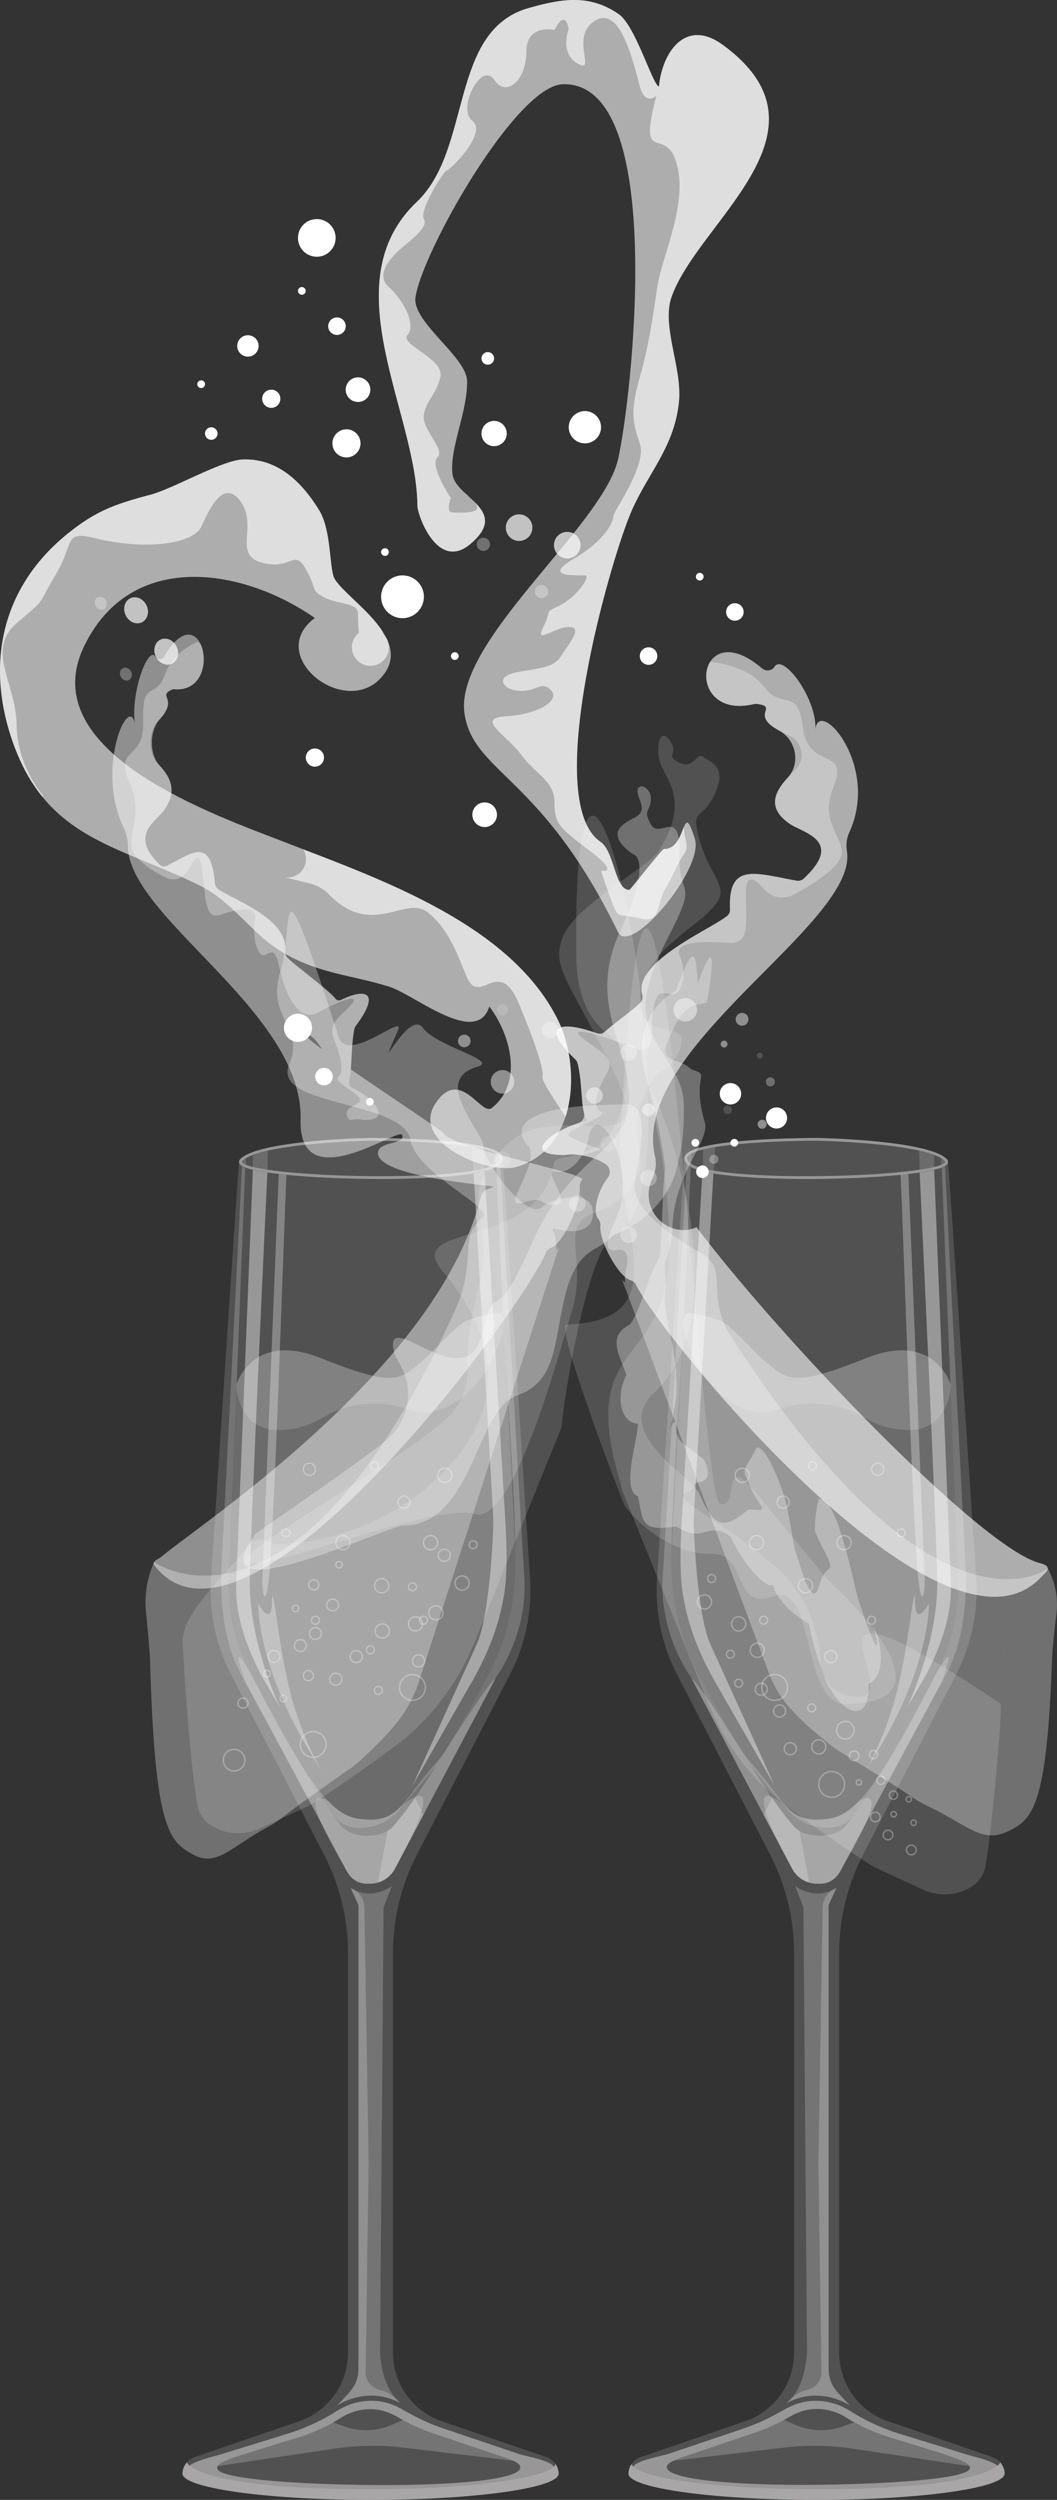<svg xmlns="http://www.w3.org/2000/svg" id="Cheers" viewBox="0 0 752.8 1780.15">
    <rect x="0" y="0" width="752.8" height="1780.15" fill="#333333" stroke="none"/>
    <defs>
        <style>
            .cls-1,.cls-14{opacity:.45}.cls-11,.cls-13,.cls-14,.cls-2,.cls-3,.cls-4,.cls-5,.cls-9{fill:#fff}.cls-3,.cls-6{opacity:.3}.cls-12,.cls-4{opacity:.6}.cls-5,.cls-7{opacity:.15}.cls-6{fill:none;stroke:#fff;stroke-miterlimit:10}.cls-8{fill:#fffafe}.cls-10,.cls-8{opacity:.5}.cls-9{opacity:.2}.cls-10{fill:#fffdfd}.cls-11{opacity:.4}.cls-13{opacity:.7}
        </style>
    </defs>
    <title>
        HeartSpill
    </title>
    <g id="HeartSpill">
        <g id="WineglassLeft">
          <g id="WineGlass">
              <g class="cls-7">
                  <path class="cls-2" d="M397.86 1760.91a13 13 0 0 0-8.75-11.23l-74.39-25.52a51.55 51.55 0 0 1-34.82-48.76v-284.5a152.79 152.79 0 0 1 17-70.13l66.2-128.14a131.39 131.39 0 0 0 14.38-68.85L358.8 836.22c-.56-5.69-.3-9.19-.77-11.34 0 1.6-1 3.26-3 4.93-8.6 7.21-47.21 9.73-83.93 9.73-3.63 0-7.23 0-10.79-.07-39-.52-83.59-4-89.29-10.29a2.72 2.72 0 0 1-.76-1.8c-1.13 12.32-20 296.4-20 296.4a131.39 131.39 0 0 0 14.38 68.85l66.2 128.14a152.79 152.79 0 0 1 17 70.13v284.49a51.55 51.55 0 0 1-34.82 48.76l-74.39 25.52a13 13 0 0 0-8.75 11.23 6.26 6.26 0 0 0 .08 1.29c3 10 61.76 18 133.87 18 72.3 0 131.22-8 133.89-18a4.83 4.83 0 0 0 .14-1.28z"/>
              </g>
              <path class="cls-8" d="M271.09 839.54c-3.63 0-7.23 0-10.79-.07-39-.52-83.59-4-89.29-10.29a2.64 2.64 0 0 1 .23-3.93c13.38-13.23 88.33-14.87 91.51-14.93h.32c10.55 0 90.14.43 94.73 13.16.73 2-.2 4.16-2.78 6.32-8.6 7.2-47.21 9.74-83.93 9.74zm-8.31-27.22c-1.25 0-77.37 1.72-90.15 14.36-.59.58-.45.83-.15 1.16 4.4 4.89 42.16 9 87.84 9.63 49.32.65 86-3 93.43-9.2 1.87-1.57 2.6-2.95 2.18-4.1-3.15-8.75-57.41-11.9-93.15-11.85z"/>
              <path class="cls-9" d="M270 1706.25l1.54.23a44.73 44.73 0 0 1 13.48 4.69s-13-9.07-14.36-36.52l2.54-316.44 6-15.4s-13.83 11.3-29.5 1.57l5.57 12.28v324.31c-.33 7.16 1.76 14.47-8.57 24.92-1.71 1.73-6.62 7.1-6.62 7.1a45.7 45.7 0 0 1 29.92-6.74zM173.58 1747.62c-3.29 1.25-16.67 4.71-18.66 8.47l83.22-12.44a184.06 184.06 0 0 1 49-.73l78.51 9.35c-4.46-2.13-10.71-3.81-12.9-4.64l-44.9-15.17a126.15 126.15 0 0 1-20.62-9.11l-.3-.16-7.55 3.35a46.07 46.07 0 0 1-34.1 1.31l-8.11-2.88a125.92 125.92 0 0 1-24.6 10.62z"/>
              <path class="cls-10" d="M397.86 1760.91a4.83 4.83 0 0 1-.06 1.21c-2.67 10-61.59 18-133.89 18-72.11 0-130.9-8-133.87-18a6.26 6.26 0 0 1-.08-1.29l.15-1a12.32 12.32 0 0 1 2.33-5.57l.64-.86c0 .16 5.16 19.26 131.28 19.26 70.64 0 128.65-8.08 131.27-18.11a12.51 12.51 0 0 1 1.57 3.12 16.18 16.18 0 0 1 .66 3.24z"/>
              <path class="cls-11" d="M264.36 1772.74c66 0 121-7.05 130-16.15-1.56-4.52-21.69-7.91-25.68-9.43l-52.53-17.75a147.58 147.58 0 0 1-24.13-10.65l-6.31-3.49a44.82 44.82 0 0 0-14.17-5.1l-1.54-.23a45.33 45.33 0 0 0-29.92 6.8l-1.07.66a148 148 0 0 1-34.34 15.68l-45.61 14.08c-3.57 1.36-19.72 4.73-24.15 8.69 6.01 5.15 30.54 16.89 129.45 16.89zm-90.78-25.11l39-12a126.52 126.52 0 0 0 29.35-13.4l.91-.57a38.74 38.74 0 0 1 25.57-5.81l1.31.2a38.31 38.31 0 0 1 12.11 4.36l5.4 3a126.15 126.15 0 0 0 20.62 9.11l44.9 15.17c3.52 1.34 17.45 4.85 17.75 8.9a4.23 4.23 0 0 1 0 1c-1.91 7.94-44.6 12-96.33 12s-117.27-3.68-119.39-11.59a5.48 5.48 0 0 1-.06-1c.28-4.17 15.34-8 18.86-9.38z"/>
              <path class="cls-9" d="M285.06 1711.17a44.73 44.73 0 0 0-13.48-4.69l-1.54-.23a45.7 45.7 0 0 0-29.92 6.73s4.91-5.37 6.62-7.1c10.33-10.45 8.24-17.76 8.57-24.92V1357.2v-.55l-5.57-12.28a15.22 15.22 0 0 1 9.81 14l3 181.14-2.12 149.67a12.77 12.77 0 0 0 10 12.63c4.44.95 9.66 3.49 14.63 9.36zM281.12 1330.92l20.48-38.73-6-12a219 219 0 0 1-15.73 20.49 15.68 15.68 0 0 1-3.75 3l-7 36.86a19.93 19.93 0 0 0 12-9.62z"/>
              <path class="cls-9" d="M352.38 1196.19c-1.24-2.37-24.85 34.27-34.26 49.1A82.6 82.6 0 0 1 310 1256c-21.66 24.28-25.36 40.26-46.8 39.73-20.34-.5-34-4.49-83.26-101.6-19.4-34.7-5 4-5 4s63.17 117.24 71 132.38c3.42 6.64 8 10.8 15.51 10.8h2.22a19.94 19.94 0 0 0 17.5-10.4z"/>
              <path class="cls-3" d="M183.9 1142s-1.67 48 45 118.51c0 0-14.17-23.15-22.5-56.85-9.07-36.65-12.37-83.31-12.74-61.94-.29 17.22-9.76.28-9.76.28z"/>
              <path class="cls-9" d="M285.06 1286.72c-5.85 6-12 9.26-21.85 9s-18-1.3-29.37-13.09c0 0-26.76-18 11.23 46.27l.83 1.6c3.42 6.64 8 10.8 15.51 10.8h2.22a19.94 19.94 0 0 0 17.5-10.4l1.62-3.07s40.65-72.68 2.31-41.11z"/>
              <path class="cls-11" d="M177.9 1124c1.06-44.73 10.31-242.18 12.53-289-3.92-.58-7.4-1.22-10.34-1.92l-11.83 293.79c-1.1 23.09 7 44.6 17.41 65.43l13.84 23.7s-22.67-47.12-21.61-92z"/>
              <path class="cls-3" d="M198.5 836l-11.74 291.5c1.69 21.28 4.36.44 4.82-4.53 4.33-46.66 10.15-235.34 12.41-286.38-1.88-.17-3.71-.37-5.49-.59z"/>
              <path class="cls-9" d="M373.4 1122.71c-2.4-37-14.7-252.73-17.16-294.07-.07.06-.65.65-.72.71a9.94 9.94 0 0 1-2 1.46c.68 19.65 3.87 88.44 5.18 114.39 2.24 44.2 9.65 134 8.25 176.58-.6 18.23-5.75 46-18.75 70.5-9.33 17.58-45.78 83.24-68.33 108.42-7.85 8.76-29.12 8.69-36.67-.33-13.78-16.48-43.57-69.1-64.62-108.67a133.56 133.56 0 0 1-15.51-68.43l11.58-291.75a17.79 17.79 0 0 1-2.35-1l-2.51 51.21-11.89 231.65s-4 46 13.33 78c14.13 26.09 59.27 109.32 74.66 139.2 3.42 6.64 8 10.8 15.51 10.8h2.22a19.94 19.94 0 0 0 17.5-10.4l72.79-137.6s22.16-29.67 19.49-70.67z"/>
              <path class="cls-11" d="M359.76 1080.94L345.12 834c-2.34.57-4.91 1.15-7.77 1.62l13.89 243.91c.66 7.67-2.38 70.84-11.52 90.94l-46 101.19 39.28-68.72c11.68-19.55 20.68-39.64 25-62l.64-3.32c3.18-16.19 2.13-40.22 1.12-56.68z"/>
              <path class="cls-5" d="M262.78 812.32c-1.25 0-77.37 1.72-90.15 14.36-.59.58-.45.83-.15 1.16 4.4 4.89 42.16 9 87.84 9.63 49.32.65 86-3 93.43-9.2 1.87-1.57 2.6-2.95 2.18-4.1-3.15-8.75-57.41-11.9-93.15-11.85z"/>
              <path class="cls-5" d="M180.09 831c2.81.69 6.29 1.35 10.35 2l.4-13.57a80.75 80.75 0 0 0-10.75 3.1zM172.48 827.84a7.58 7.58 0 0 0 2.67 1.59v-4.61a13.5 13.5 0 0 0-2.47 1.87c-.68.57-.5.81-.2 1.15zM337.07 833.59c3-.51 5.68-1.07 8-1.67l-.49-13.42c-2.52-.61-5.39-1.18-8.53-1.69zM352.65 821.23l.68 7.34c.14-.1.29-.2.41-.3 1.87-1.57 2.6-2.95 2.18-4.1s-1.51-2.04-3.27-2.94z"/>
              <g id="Left-Contents-slide1">
                  <g id="liquid-2" data-name="liquid">
                      <path class="cls-5" d="M163.11 1123.28a133.56 133.56 0 0 0 15.51 68.43c18.5 34.77 43.74 79.61 58.94 101.16 5 6.57 12.07 8.65 18.94 8.72a36.59 36.59 0 0 0 28.71-13.94s13.33-15.33 25.35-30.18c16.43-26.24 32-54.52 37.68-65.17 13-24.5 18.15-52.27 18.75-70.5.07-2.18.12-4.49.15-6.91v-10.3L359 949.68c-.08-1.54-.16-3-.24-4.47s-.15-3-.23-4.66a12.58 12.58 0 0 0-1-4.51c-1.94-3.08-21.83 2.71-25.46 4.54-9.37 4.74-22.67 22-35.33 32s-18 14.67-67.8-5.33c-44.39-17.82-57.9 11.38-60.32 17.94zM160 1156.31a31 31 0 0 0 .91 4.94q-.53-2.49-.91-4.94z"/>
                  </g>
                  <path id="highlight-3" data-name="highlight" class="cls-5" d="M199.51 1018.25c30.54-1 30.13-16.5 61.58-18.5s32.45 12.23 56 2.61 38.51-39.75 41.69-57.15c.42-2.28 0-7.25-1.24-9.17-1.94-3.08-21.83 2.71-25.46 4.54-9.37 4.74-22.67 22-35.33 32s-18 14.67-67.8-5.33-60.74 19.21-60.74 19.21.79 32.79 31.3 31.79z"/>
                  <g id="Bubbles-3" data-name="Bubbles">
                      <circle class="cls-6" cx="220.36" cy="1046.24" r="4.32"/>
                      <circle class="cls-6" cx="287.71" cy="1069.64" r="4.32"/>
                      <circle class="cls-6" cx="253.69" cy="1179.68" r="4.32"/>
                      <circle class="cls-6" cx="203.57" cy="1091.55" r="2.83"/>
                      <circle class="cls-6" cx="266.74" cy="1043.79" r="2.83"/>
                      <circle class="cls-6" cx="301.6" cy="1153.76" r="2.83"/>
                      <circle class="cls-6" cx="224.68" cy="1153.76" r="2.83"/>
                      <circle class="cls-6" cx="244.32" cy="1098.52" r="5.05"/>
                      <circle class="cls-6" cx="306.66" cy="1098.52" r="5.05"/>
                      <circle class="cls-6" cx="316.76" cy="1050.55" r="5.05"/>
                      <circle class="cls-6" cx="271.79" cy="1129.2" r="5.05"/>
                      <circle class="cls-6" cx="293.72" cy="1201.59" r="9.2"/>
                  </g>
              </g>
          </g>
            <g id="Left-contents-slide3">
                <g id="Splash">
                    <g id="flow" class="cls-1">
                        <path class="cls-2" d="M258.94 797.5c21.58.55 5.59-16.65-7-22.36-2.16-1-3.42-4.24-2.85-7.47 1.54-8.76 1-22.34 3.13-34.11a7.62 7.62 0 0 1 1.28-3.16c18.36-24.81 6.09-26.47-10.57-18.43a3.35 3.35 0 0 1-4.27-1.26c-4.06-5.39-28.78-23.69-33.65-28.36a7.64 7.64 0 0 1-1.85-5.87c1.42-22.9-37.78-36-47.8-43.34a6.6 6.6 0 0 1-2.36-4.74c-3.1-32.72-15.8-21.14-34.88-11.52a3.18 3.18 0 0 1-3.73-.59C91.43 595 111 585 116.67 577.13c10-13.76 4.59-23.73-2.92-31.9s-7.41-24.8.19-33.26c13.26-14.79-2.09-16.12 8.44-20.88a3.22 3.22 0 0 1 1.6-.28c36.41 3 20.19-69.45-6.85-23.72-1.65 2.79-4.64 3.18-6.33.53-5.4-8.46-18.18 27-14.59 48.3-4-23.53-28.82 31.13-7.91 74a30 30 0 0 1 2.79 12.7c.56 51 125 117.8 123 194.64-1.52 56.74 69.91 5.24 72.22 10.86 3 7.09-17 4.28-17.11 12.91-.15 17.89 86.2 23.16 82.44 24.25-3.42 1-8.1 2.44-9 6.22-30 122.15-197.27 231.74-227.28 256.69-3.06 2.54-7.68 3.59-5.18 6.78 65.92 84.32 262.71-183.8 278.41-222.61a6.56 6.56 0 0 1 4-3.86c8.18-2.69 21.24-30.88 20.34-42.47a8.69 8.69 0 0 1 1.61-5.82c3.6-4.88-91-22.12-98.18-32.88-2.3-3.33-101-67.33-97.93-69.62 8.29-6.28 34.63 58.41 39.85 59.7a3.08 3.08 0 0 0 .66.09z"/>
                    </g>
                    <path id="body" class="cls-3" d="M199.68 691.75c-10.46 32.95 17.79 39.39 6.26 66.32-12.85 30 81.46 25.47 86.33 53.55 4.24 24.45 61.67 49.25 51.27 55.64a14.24 14.24 0 0 0-4.27 4.14l-1.38 2-.15-.07c-7.6 9.69-.38 30.05-13 58.15-114.06 253.71-215 180.84-215 180.84l-1.61 4.18a68.43 68.43 0 0 0-4.15 31.29c1 10.28 2.27 23.44 2.86 33.15 3.29 119.62 13.06 129.67 29.77 139.19 17.56 10 26.83-4.34 54.08-19.14a80.17 80.17 0 0 0 11.39-7.51c13.77-10.87 49.45-35.58 49.45-35.58l5.1-4.28c17.34-16.51 33.74-31.28 41.69-56l96-297.84c1.74-6 3.41-9.59 3.85-12a5.19 5.19 0 0 1-2.07 2.62 31.25 31.25 0 0 0-.56-9.11c-1.39-6.57-5.29-7.65 3.6-5.57 12.14 2.83 25.06.06 22.87-14.65-2.11-14.24-29.62-7.64-35.77-1.69-10.68 10.32-41.46-31.64-41.84-42.77s-37.77-47.36-4.3-57.07c15.52-4.5-29.18-14.25-38.88-27.62-10.45-14.4-35.83 43.15-17.77 1.75 5.73-13.13-35.87 24.27-42.11 5-46.12-142.45-31.19-79.87-41.66-46.92z"/>
                    <path id="highlight" class="cls-3" d="M248.77 769.13c1.93-8.83 1.14-23.72 3.56-36.33a5.06 5.06 0 0 1 .89-2.06c19.07-25.59 6-26.91-11.21-18.33a2.28 2.28 0 0 1-2.82-.71c-5.76-6.59-28.27-23.35-34.92-30.14a5.41 5.41 0 0 1-1.18-4.25c2.51-24.11-40-37.57-48.55-44.81a4.61 4.61 0 0 1-1.38-3.1c-2.87-33.15-15.11-22.74-33.64-13.19a5.32 5.32 0 0 1-6.37-1.16c-20.93-20.44-2-30.22 3.55-37.91 10.57-14.51 4-24.8-4.16-33.21-7.18-7.45-7-23.14.33-30.78 15.3-16-1.58-17.19 9.83-22.19a2.11 2.11 0 0 1 1-.17c20.39 1.89 24.46-19.73 19.42-31.51-.71-1.67-2.12-2.38-3.42-1.78-6.69 3.11-17.67 9.94-22.11 22.6-6.58 18.77-16.61 3.1-15.57 33s-21.41 17.9-9.7 44.24-5.92 40.21 4.89 52.8c5.57 6.49 14.3 11.57 21.46 15 6.23 3 13.2-.34 17-8.32 3-6.33 6.52-10.32 8.07 1.23 2.94 21.88 2.14 37 12.82 33.47s27.15-8.44 25 3.55 1.92 27.56 7.46 24.83 7.17-4.16 10.7 11.88 13.16 36.89 26.9 29.2 30.85-14.24 23.82-5.93-17.31 13.06-12.71 24.67 7.8 23 3.09 27.11 21 13.73 14.69 18.21a64.77 64.77 0 0 1-6.54 4c-2.65 1.44-2.66 6.9 0 8.23a2.13 2.13 0 0 0 1.4.19 18.67 18.67 0 0 1 8.07 0 2.07 2.07 0 0 0 .46.07c22.41.63 4.68-17.72-8.1-22.86-1.68-.67-2.55-3.18-2.03-5.54z"/>
                </g>
                <g id="spill">
                    <path id="spill-2" data-name="spill" class="cls-4" d="M397.65 726.94C364.21 658 269.74 625.74 204.11 600.2c-50.36-19.6-181.23-64.26-144-140.45 33.44-68.5 112.9-55.41 164.09-19.69-37 27.69 25.18 74.91 50 39 17.78-25.82-27-52.08-35.85-66.82-4-6.75-2-34.23-11.09-49-12.37-20.06-29.68-37.12-54.69-36-14.66.68-49.45 20.91-65.52 25.12-26.23 6.88-39.31 12-58.67 27.56C1.85 417.3-10.26 471.11 8.37 526.27c24 71.07 74.43 75.07 133.3 104 24.21 11.89 36.52 33.66 58.14 46.94 26.39 16.21 48.62 16.54 77.26 25.35 18 5.55 62.34 43.27 71.42 14.15 15.6 20.57 24.06 54.86 1.7 72.32-7.48 5.84-22-28.85-39.43-4.22-20.31 28.66 37.22 51.93 57 46.17 43.34-12.58 45.92-70.98 29.89-104.04z"/>
                    <path id="highlight-2" data-name="highlight" class="cls-4" d="M11.81 443.87c22.09-19.16 13.59-10.65 27.59-34.15s5.5-32 28.16-26.5c39.33 9.55 70.56 3 75.7-8s15.64-35.5 28.14-18-5.84 38 15.33 43.5 22.45-10.5 31.06 4.5 2.8 14.69 13 20.1 24.32 3.4 24.24 11.9a111.45 111.45 0 0 0 .56 13.42 13.17 13.17 0 1 0 20.79 6.44q-.56-1.43-1.27-2.84a13.26 13.26 0 0 0-2.06-2.66l-.84-2.34c-9.8-14.82-28.52-28.08-33.89-37.05-4-6.75-2-34.23-11.09-49-12.37-20.06-29.68-37.12-54.69-36-14.66.68-49.45 20.91-65.52 25.12-26.23 6.88-39.31 12-58.67 27.56-46.5 37.43-58.61 91.24-39.98 146.4 5.81 17.2 13.17 30.47 21.82 41.11l.71-.67s-18.67-20.5-19.08-50.5-22.09-53.21-.01-72.34z"/>
                    <path id="hightlight" class="cls-4" d="M215.9 604.76a13.16 13.16 0 0 1-13.06 20l17.49 4.23a28.56 28.56 0 0 1 13.79 7.77c31 31.83 54.34.22 70.65 13 19 14.92 24.75 43.19 30 50 9.17 12 21.46-17 34.82 15s18.06 48.94 16.71 52c-1 2.21 10.34 19.3 16.55 28.39 7.08-22.15 4-49.27-5.15-68.13-31.54-65.02-117.12-97.38-181.8-122.26z"/>
                </g>
            </g>
            <g id="Left-Contents-slide2">
                <path id="Liquid" class="cls-5" d="M191.55 1098a11 11 0 0 0-14.76 2.62c-15.51 20.69-47.81 48.11-46.72 68.88 2.07 39.33 6 90.64 10.67 116.59 1.73 8.05 7.28 12.94 13.48 15.91a36.59 36.59 0 0 0 31.91-.5s18.11-8.06 35.1-16.34a11.29 11.29 0 0 0 1.2-.68c25.79-16.74 51.56-35.55 61.11-42.76 22.14-16.71 38.54-39.7 46.79-56 1-1.95 2-4 3.05-6.2l4.23-9.07q.12-.26.23-.53l58-143.56 1.68-4.15 1.76-4.32a12.58 12.58 0 0 0 1-4.51c-.46-3.62 17.2-125.77 38-134.33 67.25-27.74-30.65-497.93-27.88-199.31.55 59.33 35.39 56.53 35.8 74 2 83.85-50.17 63.77-51.74 74.67-9 62.38-108.87 41.64-79.44 76.59 55.1 65.44 31 115.11-3.8 147.83-30.85 28.87-71.22 45.17-113.36 46.91a10.91 10.91 0 0 1-6.31-1.74z"/>
                <g id="Bubbles">
                    <circle class="cls-6" cx="298.08" cy="1182.7" r="4.32" transform="rotate(-65 298.08 1182.696)"/>
                    <circle class="cls-6" cx="316.38" cy="1107.48" r="4.32" transform="rotate(-65 316.386 1107.477)"/>
                    <circle class="cls-6" cx="239.16" cy="1195.77" r="4.32" transform="rotate(-65 239.153 1195.767)"/>
                    <circle class="cls-6" cx="337.02" cy="1099.99" r="2.83" transform="rotate(-65 337.017 1099.999)"/>
                    <circle class="cls-6" cx="293.76" cy="1130" r="2.83" transform="rotate(-65 293.764 1129.996)"/>
                    <circle class="cls-6" cx="269.46" cy="1203.77" r="2.83" transform="rotate(-65 269.464 1203.767)"/>
                    <circle class="cls-6" cx="263.81" cy="1174.82" r="2.83" transform="rotate(-65 263.808 1174.82)"/>
                    <circle class="cls-6" cx="295.93" cy="1156.35" r="5.05" transform="rotate(-65 295.928 1156.355)"/>
                    <circle class="cls-6" cx="310.39" cy="1148.52" r="5.05" transform="rotate(-65 310.387 1148.519)"/>
                    <circle class="cls-6" cx="329.14" cy="1127.28" r="5.05" transform="rotate(-65 329.14 1127.276)"/>
                    <circle class="cls-6" cx="272.29" cy="1161.41" r="5.05" transform="rotate(-65 272.293 1161.413)"/>
                    <circle class="cls-6" cx="223.03" cy="1242.22" r="9.2" transform="rotate(-65 223.03 1242.22)"/>
                </g>
                <g id="Bubbles-2" data-name="Bubbles">
                    <circle class="cls-6" cx="219.62" cy="1193.14" r="3.61" transform="rotate(-75.29 219.645 1193.159)"/>
                    <circle class="cls-6" cx="223.44" cy="1128.48" r="3.61" transform="rotate(-75.29 223.462 1128.498)"/>
                    <circle class="cls-6" cx="173.06" cy="1212.7" r="3.61" transform="rotate(-75.29 173.09 1212.727)"/>
                    <circle class="cls-6" cx="239.31" cy="1119.23" r="2.36" transform="rotate(-75.5 237.147 1115.33)"/>
                    <circle class="cls-6" cx="208.18" cy="1150.39" r="2.36" transform="rotate(-75.5 206.108 1146.34)"/>
                    <circle class="cls-6" cx="199.21" cy="1214.76" r="2.36" transform="rotate(-75.5 197.088 1210.46)"/>
                    <circle class="cls-6" cx="190.23" cy="1191.77" r="2.36" transform="rotate(-75.29 190.25 1191.794)"/>
                    <circle class="cls-6" cx="213.91" cy="1171.77" r="4.23" transform="rotate(-75.29 213.933 1171.787)"/>
                    <circle class="cls-6" cx="224.64" cy="1163.16" r="4.23" transform="rotate(-75.29 224.665 1163.182)"/>
                    <circle class="cls-6" cx="236.9" cy="1142.87" r="4.23" transform="rotate(-75.29 236.917 1142.888)"/>
                    <circle class="cls-6" cx="195.2" cy="1179.47" r="4.23" transform="rotate(-75.29 195.223 1179.49)"/>
                    <circle class="cls-6" cx="166.73" cy="1253.36" r="7.7" transform="rotate(-75.29 166.752 1253.38)"/>
                </g>
                <path id="spill-3" data-name="spill" class="cls-5" d="M323.07 1004.72a45.84 45.84 0 0 0 9.87-29.95c-.39-11.72.86-30.7 7.95-58.36 13.33-52-18.67-58.69 17.33-98.69s111.94 15.13 80-52.1-45.92-75.23-37.61-97.9 61.69-50.82 68.52-61.6c21.79-34.4 6.46-49.73 1.79-61.06s-1.33-28 6-18-4.14 10.67 6.93 16 11.74-8 17.07-4 17.33 6.67 8 26.67-18 8-10 34.67 22.67 32 8 46.67 3.49-2.67-26.59 22.67-27 47.85-19.23 57.59 31 1.07 22.75 20.41-15.6 8.54-26.26 35.27 3.33 40.77-2.67 52.75-10 19.31-33.33 28.64-3.33 32.67-14 68-42 153.78-69.67 145.67c-28-8.23-154.34 43.4-163.73 34.73-8.1-7.45 127.81-81.41 148.88-108.08z"/>
                <path id="spill-4" data-name="spill" class="cls-3" d="M487.05 787.81c-.24-17.47-7.5-24.75-19.5-45.25s-11-37.5 9.5-77.5 6-24 6.76-57.5-14.26-9.5-20.25-20.5-.51-8 0-18-14-14-8.11 0-5.89 11.5-13.57 20 8.67 19 8.67 19 15.5 2.5-8.67 54.5c-21.35 45.92-.18 73.52 5.09 106.2.31 4 .68 7.73 1.08 11.36v1.94c0 39-40.54 37.5-69.54 103.87s-24 19.63-35.5 64.89-69.71-21.52-62.53 11.3c.51 2.32 2.17 5.72 4.39 9.52a41.87 41.87 0 0 1-6.57 50.91l-.14.13c-5.53 7.24-95.17 68.41-95.9 69.38-45.44 60.74 94.41-5.59 104.57-5.65 50.57-.33 51.17-82.37 81.67-92.87s25.5-43.5 35.72-77.14c3.86-12.7 9.75-22.22 20.75-27.81 7.14-3.95 10.08-8.3 13.17-9.57 25.73-10.62 41.56-31.13 44.93-52.15 2.67-9.1 4.22-22.21 3.98-39.06z"/>
            </g>

        </g>
        <g id="wineglassRight">
            <g id="Right-contents-slide3">
                <g id="Splash-2" data-name="Splash">
                    <g id="flow-2" data-name="flow" class="cls-12">
                        <path class="cls-2" d="M401.58 822.47c-31.19.1-8.07-17.08 10.18-22.63a6.25 6.25 0 0 0 4.13-7.56c-2.21-9-1.42-22.79-4.47-34.82a6.84 6.84 0 0 0-1.85-3.24c-26.5-25.67-8.77-27.1 15.29-18.55a6 6 0 0 0 6.16-1.19c5.88-5.4 18.63-14.27 24.71-20.17a6.5 6.5 0 0 0 1.59-6.37c-6-22.78 47.37-45.62 60.19-55.4a6.29 6.29 0 0 0 2.37-5.29c-1.35-33.75 18.69-25.17 47.42-20.14a6 6 0 0 0 5.18-1.51c28.87-27.09-.56-32.43-10-38.94-16.63-11.44-10.66-22.82-1.45-32.89s6.15-26.81-6.09-33.49c-21.4-11.69.14-16.77-15.64-19a6.28 6.28 0 0 0-2.3.11c-51.08 12-40.81-65.11 5.53-25.59 2.83 2.41 7.13 2.08 9.06-1 6.17-9.85 30.51 22.84 29.15 45.15 1.51-24.7 46.3 24.37 24.18 72.67a22.87 22.87 0 0 0-1.76 13.3c8.62 51.47-154.45 140.44-136.71 217.25a24.68 24.68 0 0 1-2 16.44 25.14 25.14 0 0 0-.27 21.33c5.58 12.5 19.81 18.31 31.8 13l.1-.05c61.16 80.86 202.69 228.43 244.46 239.16 10.55 2.71 3.73 7 1.1 9.83-69.5 75.36-272-172.57-288.53-207.78a6.63 6.63 0 0 0-4.16-3.53c-8.61-2.52-22.33-28.11-21.36-38.57a7.1 7.1 0 0 0-1.69-5.27c-3.79-4.45-.56-19.51 7-29.14a6.67 6.67 0 0 0-1.62-9.61c-8.72-5.77-21.19-7.75-28.74-6.54a6.06 6.06 0 0 1-.96.03z"/>
                    </g>
                    <path id="body-2" data-name="body" class="cls-3" d="M446.59 786.49c15.58 0 10.64 29 5.48 54.33-4.5 22 37.5 46.21 48.44 52.1a14.43 14.43 0 0 1 4.49 3.78l1.45 1.84.15-.06c8 8.83-1.43 29.26 13.64 52.64 146.68 227.59 226.16 165.7 226.16 165.7l1.69 3.79a53.92 53.92 0 0 1 4.33 28.29c-1.1 9.26-2.42 21.13-3.05 29.89-3.6 107.93-13.9 116.9-31.51 125.3-18.5 8.83-28.25-4.22-56.92-17.9a87.9 87.9 0 0 1-12-6.91c-14.49-10-52-32.68-52-32.68l-5.37-3.92c-18.24-15.1-35.49-28.62-43.83-51L447 921.74c-1.83-5.41-3.58-8.7-4-10.85a4.94 4.94 0 0 0 2.18 2.39 24.23 24.23 0 0 1 .6-8.22c1.47-5.91 3-16.73-6.39-15-12.79 2.42-4-13.73.92-26.43C453.2 830 424.8 779.68 419 811c-2.45 13.21-13.24 25.28-23.11 23.39-11.51-2.2 14.79 24.57-2.33 23.64-9.94-.54-5.5-6.57-21.58-1.59s12.25-26.11 4.58-39.95c0 0-32.94-30.22 70.03-30z"/>
                    <path id="highlight-4" data-name="highlight" class="cls-3" d="M418.46 798.33c-5.72-7.76-3-27.21-7.59-42.86-29.78-28.21-8.54-28.57 17.71-18.41 4.06-5.46 26.18-19.88 30-26-13.41-26 57.19-53 61.5-61.06-2.56-37 17.81-28.06 47.36-22.89a5.85 5.85 0 0 0 5-1.46c29-27.14-.49-32.48-10-39-19.84-13.65-7.51-27.22 4.12-38.57 7.47-7.3 4.84-20.31-4.91-24.55-33-14.34-4-20.08-23.6-22.42-31.5 8-40.36-17.2-32.26-29.88 9.29 1.08 28.87 4.85 38.31 17.8 12.62 17.32 24.08-.93 27.85 29.51s33.51 12.8 21.53 42.22 15.43 39.1 2.33 54.44c-7.58 8.87-21.11 16.91-31.18 22.12a16.82 16.82 0 0 1-20.44-4.19c-5.75-6.68-12.7-11.93-12.9 1.36-.34 22.78 3.47 37.87-12.31 36.88s-40-1.89-34.8 9.68 2.11 28.26-6.21 26.86-10.89-2.44-13.08 14.59 3.37 30.81-16.48 22.68S403.88 730 414 738.63s25 13.67 18.34 25.37-11.3 23.29-4.5 27.56-30.35 13.53-21.25 18.24 21.52 8.53 21.52 8.53l-13 4.42a38.48 38.48 0 0 0-13-.32c-36.06.35-1.8-21.76 16.35-24.1z"/>
                </g>
                <g id="spill-5" data-name="spill">
                    <path id="spill-6" data-name="spill" class="cls-4" d="M514.81 32c-26.46-19.35-43.12 5-45.54 29.68-4.66-1.6-16.66-43.31-28.64-51.61-21-14.52-41-10.85-64.07-4.34-56.94 16-40.08 100.35-79.66 138-61 58 0 150 .37 216.35 0 6.56 14.35 47.3 37.94 27.15 28.14-24-10.6-32.73-12.88-49.24-2.52-18.18 10.75-44.69 10.33-66.64-.34-17.34-39.3-42-36.76-59.63 4.62-32.13 71.63-150.91 105-151.75 75-1.9 48.85 225.69 39.24 267.25C429 375.13 322.6 457.29 330.9 508.71c6.77 42 55.35 44 109.2 155 8.65 17.83 61.53-44.92 54.77-66.39-9.39-29.84-5.25 7.77-22 7.21-1.36 0-24 29.17-24.64 29.17-10.54 0-10.51-27.38-20.55-34.22-42.68-29.08 7.61-203.43 22.62-236.77 12.3-27.3 30.06-45 33.24-76.57 2.44-24.2-12.58-53.94-5.23-74.76C497.36 157.39 598.75 93.36 514.81 32zm-186 170.24c-.21.48-.58 1.29 0 0z"/>
                    <path id="highlight-5" data-name="highlight" class="cls-4" d="M472.9 604.54c-1.36 0-24 29.17-24.64 29.17-10.54 0-10.51-27.38-20.55-34.22-42.71-29.09 7.58-203.44 22.59-236.78 12.3-27.3 30.06-45 33.24-76.57 2.44-24.2-12.58-53.94-5.23-74.76 19-54 120.44-118 36.5-179.4-26.46-19.35-43.12 5-45.54 29.68-4.66-1.6-16.66-43.31-28.64-51.61-21-14.52-41-10.85-64.07-4.34-56.94 16-40.08 100.35-79.66 138-61 58 0 150 .37 216.35 0 6.56 14.35 47.3 37.94 27.15 20.13-17.19 6-26.54-4.45-36.5a11.64 11.64 0 0 0 3.21 3c6.42 5.89 13.2 12.44-12 11.19-4.75-1.06-.83-10.17-.83-10.17s-15.58-23.33-9.58-29-11.33-19.73-9.66-30.35 8.33-13.33 11.67-26.67-29.33-23.33-23.33-30.21-2-23.79-13.32-34.11 5.31-24.39 9.74-28.39 18.91-14 15.24-20 14.33-34.62 16.33-34.62 29.33-26.67 18.17-35.32 6.5-42.68 15.5-29.34 23 0 23-20 20-15.33 20-15.33c8-16 10.16-.67 10.16-.67s-6.83 17.28 6.5 24.66-5.33-18.67 11.33-30 25.54 18 32.77 46c2.81 10.9 8.55 9.85 11.87 6.66-13.15 49.88 5.07 22.54 13.36 45.34 10.67 29.33-9.33 68-12.76 91s-5.91 41-12.48 64.32-5.43 31.33 0 47-18.75 48.3-18.75 51.68-4.67 16.67-28.19 30.47 2.85 11.53 7.85 11.87-7 16.33-18.33 21.66-4.67 2-11.26 15.12 7.26.21 18.09 0-.16 12.21-5.49 20.68-14 8.2-31.33 11.53S358.9 492 371.12 492s13.78-7.33 21.11-.67-8 17.33-31.33 18.67 0 13.33 10.22 27.33 23.78 18.67 23.78 34 3.33 18 25.33 34.66 7.83 14 7.83 14 3.5 11.33 8.17 23.33 4 6.67 19.43 10.67 11.9-10.67 17.9-20.67 8.67-18 13.33-24.67 0-12 .16-19.79c-2.26 5.47-5.25 15.98-14.15 15.68z"/>
                </g>
            </g>
            <g id="Right-Contents-slide2">
                <g id="liquid-3" data-name="liquid">
                    <path class="cls-5" d="M584.18 1182.92a26.57 26.57 0 0 0 26.15 25.5c37.81.62-61.78-105.26 102.06 4.63 2.11 1.41-6 90.64-10.67 116.59-1.73 8.05-7.28 12.94-13.48 15.91a36.59 36.59 0 0 1-31.91-.5s-18.56-8.26-35.73-16.64c-26-16.84-52.07-35.88-61.69-43.14-22.14-16.71-38.54-39.7-46.79-56-1-1.95-2-4-3.05-6.2l-4.35-9.34-58.07-143.83-1.68-4.15-1.76-4.32c-.61-1.73-.71-3.57-1-4.51-31.37-102.64 29.06-81.4 33.83-157.85 3.89-62.35-16.32-124.81-14.5-124.76 6.65.21 69 157.74 4 217.74-30.42 28.08 29.14 61.2 28 67-1.67 8.5-27.18-3.8 24.07 30a331 331 0 0 1 33.65 25.63 95.51 95.51 0 0 1 32.91 68.24zM714.33 1173.08a31 31 0 0 1 1.27 4.86q-.6-2.46-1.27-4.86z"/>
                </g>
                <path id="highlight-6" data-name="highlight" class="cls-3" d="M497.07 700.12c-1.7-15.45-.85-36.05-15.44 5.17-19.9 11-30.89 34.31-20.77 64A405.51 405.51 0 0 1 473.79 832c-2.3 16.61-1.76 40.37-3.88 62.54C461 909.89 456 934 448.46 943.32c-16.95 8.46-6.35 23-2.35 35.74-8.12 16.13-3.67 34.41 8.11 34.67.71 9.35-12.41 47.23.17 51.76 3.9 18.82 2 25.24 27.24 21.45 19.93 13.16 23.27-5.14 38.68 7.44 14.89 30.44 31.41 39.14 29.82 32.48 1.59 15.23 28.85 33 25.75 28.21 3.26 20.57 18.37 59.23 14.31 43.83 4.06 15.4 29.47 34.84 28.45 0 10.63-4 11.41-25.61 3-41.73 3.58 9.51 7.47 35.78-10.82-19.51-7.62-32.07-16.53-71.89-27.71-70.23-3.94 16.19-2.19 23.33-2.74 22.76 5.17 13.63 13.57 23.8 10.15 26.83a19.54 19.54 0 0 0-6.32 9.61c-3.08 12-6.82 13.37-15.53-15.39-5-14.78-2.22-8.49-7.41-33.83-.64-9.58-14.85-48.8-22.37-46.55-5.74 12.26-11.84 15.61-6.53 22.64 6.28 19.83 19.41 23.24.9 21.24-16.73 13.77-24.32 15.22-35.7-12.33-11.89-12.22 14.93.49 4-22.77-13.72-12.17-21.16-11.62-20-25.87-4.11-6.35-7.51 25.28 0-18.75 2.21-38.46-11.66-56.94-7.19-80.18-1.72-27.58-.57-5.23 4.53-37.69-.54-41.46 28.77-65.43 22.63-79.36-9-32.76 5.45-32.07-9.05-36.21-10-9.74-25.74-3.24-15-24.48 11-24.94 17.84-20.14 26-23.38 5.63-32.49 4.94-45.53-6.41-13.6z"/>
                <path id="highlight-7" data-name="highlight" class="cls-5" d="M601.53 1213.28c-30.55-.35-21.26-88.27-50.61-76.79s-18.64-31.27-44-30.05-51.71-19.75-61.94-34.18c-1.34-1.89-50.06-128.89-41.5-129.15 80.84-2.49 34.71-68.22 38.4-134.55 24.76-445.1 55.18 258.59 70.88 262.3s-2.26-43.27 31.18-1.3c8 10 46.11 56 46.11 56s99.5 88.72 11.48 87.72z"/>
                <g id="Bubbles-4" data-name="Bubbles">
                    <circle class="cls-6" cx="562.85" cy="1245.26" r="4.32" transform="rotate(-25 562.848 1245.248)"/>
                    <circle class="cls-6" cx="542.2" cy="1202.88" r="4.32" transform="rotate(-25 542.19 1202.88)"/>
                    <circle class="cls-6" cx="555.24" cy="1218.39" r="4.32" transform="rotate(-25 555.245 1218.386)"/>
                    <circle class="cls-6" cx="578.08" cy="1216.11" r="2.83" transform="rotate(-25 578.086 1216.114)"/>
                    <circle class="cls-6" cx="506.78" cy="1124.06" r="2.83" transform="rotate(-25 506.778 1124.067)"/>
                    <circle class="cls-6" cx="520.18" cy="1177.94" r="2.83" transform="rotate(-25 520.178 1177.934)"/>
                    <circle class="cls-6" cx="526.08" cy="1198.56" r="2.83" transform="rotate(-25 526.09 1198.553)"/>
                    <circle class="cls-6" cx="583.13" cy="1243.92" r="5.05" transform="rotate(-25 583.136 1243.925)"/>
                    <circle class="cls-6" cx="526.08" cy="1156.35" r="5.05" transform="rotate(-25 526.073 1156.36)"/>
                    <circle class="cls-6" cx="501.73" cy="1140.7" r="5.05" transform="rotate(-25 501.72 1140.692)"/>
                    <circle class="cls-6" cx="539.32" cy="1175.12" r="5.05" transform="rotate(-25 539.332 1175.106)"/>
                    <circle class="cls-6" cx="592.33" cy="1270.64" r="9.2" transform="rotate(-25 592.333 1270.643)"/>
                </g>
                <g id="Bubbles-5" data-name="Bubbles">
                    <circle class="cls-6" cx="622.15" cy="1249.38" r="2.95" transform="rotate(-25 622.152 1249.38)"/>
                    <circle class="cls-6" cx="636.24" cy="1278.3" r="2.95" transform="rotate(-25 636.233 1278.293)"/>
                    <circle class="cls-6" cx="627.34" cy="1267.71" r="2.95" transform="rotate(-25 627.34 1267.709)"/>
                    <circle class="cls-6" cx="611.76" cy="1269.27" r="1.93" transform="rotate(-25 611.756 1269.27)"/>
                    <circle class="cls-6" cx="650.65" cy="1297.96" r="1.93" transform="rotate(-25 650.66 1297.96)"/>
                    <circle class="cls-6" cx="636.48" cy="1291.93" r="1.93" transform="rotate(-25 636.476 1291.93)"/>
                    <circle class="cls-6" cx="647.25" cy="1281.25" r="1.93" transform="rotate(-25 647.242 1281.255)"/>
                    <circle class="cls-6" cx="608.31" cy="1250.29" r="3.45" transform="rotate(-25 608.299 1250.284)"/>
                    <circle class="cls-6" cx="632.45" cy="1306.67" r="3.45" transform="rotate(-25 632.45 1306.677)"/>
                    <circle class="cls-6" cx="649.07" cy="1317.35" r="3.45" transform="rotate(-25 649.062 1317.34)"/>
                    <circle class="cls-6" cx="623.41" cy="1293.86" r="3.45" transform="rotate(-25 623.412 1293.86)"/>
                    <circle class="cls-6" cx="602.03" cy="1232.05" r="6.28" transform="rotate(-25 602.025 1232.046)"/>
                </g>
            </g>
            <g id="WineGlass-2" data-name="WineGlass">
                <g class="cls-7">
                    <path class="cls-2" d="M447.58 1760.91a13 13 0 0 1 8.75-11.23l74.39-25.52a51.55 51.55 0 0 0 34.82-48.76v-284.5a152.79 152.79 0 0 0-17-70.13l-66.2-128.14a131.39 131.39 0 0 1-14.38-68.85l18.74-287.56c.56-5.69.3-9.19.77-11.34 0 1.6 1 3.26 3 4.93 8.6 7.21 47.21 9.73 83.93 9.73 3.63 0 7.23 0 10.79-.07 39-.52 83.59-4 89.29-10.29a2.72 2.72 0 0 0 .76-1.8c1.13 12.32 20 296.4 20 296.4a131.39 131.39 0 0 1-14.38 68.85l-66.2 128.14a152.79 152.79 0 0 0-17 70.13v284.49a51.55 51.55 0 0 0 34.82 48.76l74.39 25.52a13 13 0 0 1 8.75 11.23 6.26 6.26 0 0 1-.08 1.29c-3 10-61.76 18-133.87 18-72.3 0-131.22-8-133.89-18a4.83 4.83 0 0 1-.2-1.28z"/>
                </g>
                <path class="cls-8" d="M490.42 829.81c-2.58-2.16-3.51-4.29-2.78-6.32 4.59-12.74 84.18-13.16 94.73-13.16h.32c3.18.06 78.14 1.7 91.51 14.93a2.64 2.64 0 0 1 .23 3.93c-5.7 6.33-50.28 9.77-89.29 10.29-3.56 0-7.17.07-10.79.07-36.72-.01-75.35-2.55-83.93-9.74zm-.91-5.64c-.42 1.16.32 2.54 2.18 4.1 7.44 6.24 44.11 9.85 93.43 9.2 45.68-.6 83.44-4.75 87.84-9.63.3-.33.44-.58-.15-1.16-12.81-12.68-88.9-14.33-90.15-14.36-35.74-.05-90 3.1-93.15 11.85z"/>
                <path class="cls-9" d="M575.4 1706.25l-1.54.23a44.73 44.73 0 0 0-13.48 4.69s13-9.07 14.36-36.52l-2.54-316.44-6-15.4s13.83 11.3 29.5 1.57l-5.57 12.28v324.31c.33 7.16-1.76 14.47 8.57 24.92 1.71 1.73 6.62 7.1 6.62 7.1a45.7 45.7 0 0 0-29.92-6.74zM671.86 1747.62c3.29 1.25 16.67 4.71 18.66 8.47l-83.22-12.44a184.06 184.06 0 0 0-49-.73l-78.51 9.35c4.46-2.13 10.71-3.81 12.9-4.64l44.9-15.17a126.15 126.15 0 0 0 20.62-9.11l.3-.16 7.55 3.35a46.07 46.07 0 0 0 34.1 1.31l8.11-2.88a125.92 125.92 0 0 0 24.6 10.62z"/>
                <path class="cls-10" d="M447.58 1760.91a4.83 4.83 0 0 0 .06 1.21c2.67 10 61.59 18 133.89 18 72.11 0 130.9-8 133.87-18a6.26 6.26 0 0 0 .08-1.29l-.15-1a12.32 12.32 0 0 0-2.33-5.57l-.64-.86c0 .16-5.16 19.26-131.28 19.26-70.64 0-128.65-8.08-131.27-18.11a12.51 12.51 0 0 0-1.57 3.12 16.18 16.18 0 0 0-.66 3.24z"/>
                <path class="cls-11" d="M710.49 1755.85c-4.43-4-20.58-7.34-24.15-8.69l-45.61-14.08a148 148 0 0 1-34.34-15.68l-1.07-.66a45.33 45.33 0 0 0-29.92-6.8l-1.54.23a44.82 44.82 0 0 0-14.17 5.1l-6.31 3.49a147.58 147.58 0 0 1-24.13 10.65l-52.53 17.75c-4 1.52-24.12 4.91-25.68 9.43 9.08 9.1 64.05 16.15 130 16.15 98.96 0 123.48-11.74 129.45-16.89zm-19.72 1a5.48 5.48 0 0 1-.06 1c-2.12 7.91-67.8 11.59-119.39 11.59s-94.42-4.07-96.33-12a4.23 4.23 0 0 1 0-1c.3-4 14.24-7.56 17.75-8.9l44.9-15.17a126.15 126.15 0 0 0 20.62-9.11l5.4-3a38.31 38.31 0 0 1 12.11-4.36l1.31-.2a38.74 38.74 0 0 1 25.57 5.81l.91.57a126.52 126.52 0 0 0 29.35 13.4l39 12c3.47 1.52 18.55 5.35 18.85 9.4z"/>
                <path class="cls-9" d="M560.38 1711.17a44.73 44.73 0 0 1 13.48-4.69l1.54-.23a45.7 45.7 0 0 1 29.92 6.73s-4.91-5.37-6.62-7.1c-10.33-10.45-8.24-17.76-8.57-24.92V1357.2v-.55l5.57-12.28a15.22 15.22 0 0 0-9.81 14l-3 181.14 2.11 149.65a12.77 12.77 0 0 1-10 12.63c-4.43.97-9.65 3.51-14.62 9.38zM564.32 1330.92l-20.48-38.73 6-12a219 219 0 0 0 15.73 20.49 15.68 15.68 0 0 0 3.75 3l7 36.86a19.93 19.93 0 0 1-12-9.62z"/>
                <path class="cls-9" d="M493.06 1196.19c1.24-2.37 24.85 34.27 34.26 49.1a82.6 82.6 0 0 0 8.12 10.7c21.66 24.28 25.36 40.26 46.8 39.73 20.34-.5 34-4.49 83.26-101.6 19.4-34.7 5 4 5 4s-63.17 117.24-71 132.38c-3.42 6.64-8 10.8-15.51 10.8h-2.22a19.94 19.94 0 0 1-17.5-10.4z"/>
                <path class="cls-3" d="M661.53 1142s1.67 48-45 118.51c0 0 14.17-23.15 22.5-56.85 9.07-36.65 12.37-83.31 12.74-61.94.3 17.22 9.76.28 9.76.28z"/>
                <path class="cls-9" d="M560.38 1286.72c5.85 6 12 9.26 21.85 9s18-1.3 29.37-13.09c0 0 26.76-18-11.23 46.27l-.83 1.6c-3.42 6.64-8 10.8-15.51 10.8h-2.22a19.94 19.94 0 0 1-17.5-10.4l-1.62-3.07s-40.69-72.68-2.31-41.11z"/>
                <path class="cls-11" d="M667.53 1124c-1.06-44.73-10.31-242.18-12.53-289 3.92-.58 7.4-1.22 10.34-1.92l11.83 293.79c1.1 23.09-7 44.6-17.41 65.43l-13.83 23.7s22.66-47.12 21.6-92z"/>
                <path class="cls-3" d="M646.94 836l11.74 291.5c-1.69 21.28-4.36.44-4.82-4.53-4.33-46.66-10.15-235.34-12.41-286.38 1.88-.17 3.71-.37 5.49-.59z"/>
                <path class="cls-9" d="M472 1122.71c2.4-37 14.7-252.73 17.16-294.07.07.06.65.65.72.71a9.94 9.94 0 0 0 2 1.46c-.68 19.65-3.87 88.44-5.18 114.39-2.24 44.2-9.65 134-8.25 176.58.6 18.23 5.75 46 18.75 70.5 9.33 17.58 45.78 83.24 68.33 108.42 7.85 8.76 29.12 8.69 36.67-.33 13.78-16.48 43.57-69.1 64.62-108.67a133.56 133.56 0 0 0 15.51-68.43l-11.58-291.74a17.79 17.79 0 0 0 2.35-1l2.51 51.21 11.92 231.69s4 46-13.33 78c-14.13 26.09-59.27 109.32-74.66 139.2-3.42 6.64-8 10.8-15.51 10.8h-2.22a19.94 19.94 0 0 1-17.5-10.4l-72.79-137.6s-22.15-29.72-19.52-70.72z"/>
                <path class="cls-11" d="M485.68 1080.94l14.64-247c2.34.57 4.91 1.15 7.77 1.62l-13.89 243.93c-.66 7.67 2.38 70.84 11.52 90.94l46 101.19-39.33-68.67c-11.68-19.55-20.68-39.64-25-62l-.64-3.32c-3.13-16.2-2.08-40.23-1.07-56.69z"/>
                <path class="cls-5" d="M582.66 812.32c1.25 0 77.37 1.72 90.15 14.36.59.58.45.83.15 1.16-4.4 4.89-42.16 9-87.84 9.63-49.32.65-86-3-93.43-9.2-1.87-1.57-2.6-2.95-2.18-4.1 3.15-8.75 57.41-11.9 93.15-11.85z"/>
                <path class="cls-5" d="M665.34 831c-2.81.69-6.29 1.35-10.35 2l-.4-13.57a80.75 80.75 0 0 1 10.75 3.1zM673 827.84a7.58 7.58 0 0 1-2.67 1.59v-4.61a13.5 13.5 0 0 1 2.47 1.87c.6.57.46.81.2 1.15zM508.37 833.59c-3-.51-5.68-1.07-8-1.67l.49-13.42c2.52-.61 5.39-1.18 8.53-1.69zM492.79 821.23l-.68 7.34c-.14-.1-.29-.2-.41-.3-1.87-1.57-2.6-2.95-2.18-4.1s1.48-2.04 3.27-2.94z"/>
                <g id="Right-Contents-slide1">
                    <g id="Liquid-4" data-name="Liquid">
                        <path class="cls-5" d="M682.33 1123.28a133.56 133.56 0 0 1-15.51 68.43c-18.5 34.77-43.74 79.61-58.94 101.16-5 6.57-12.07 8.65-18.94 8.72a36.59 36.59 0 0 1-28.71-13.94s-13.33-15.33-25.35-30.18c-16.43-26.24-32-54.52-37.68-65.17-13-24.5-18.15-52.27-18.75-70.5-.07-2.18-.12-4.49-.15-6.91v-10.3l8.16-154.9c.08-1.54.16-3 .24-4.47s.15-3 .23-4.66a12.58 12.58 0 0 1 1-4.51c1.94-3.08 21.83 2.71 25.46 4.54 9.37 4.74 22.67 22 35.33 32s18 14.67 67.8-5.33c44.39-17.82 57.9 11.38 60.32 17.94zM685.47 1156.31a31 31 0 0 1-.91 4.94q.5-2.49.91-4.94z"/>
                    </g>
                    <path id="highlight-8" data-name="highlight" class="cls-5" d="M645.93 1018.25c-30.54-1-30.13-16.5-61.58-18.5s-32.45 12.23-56 2.61-38.51-39.75-41.69-57.15c-.42-2.28 0-7.25 1.24-9.17 1.94-3.08 21.83 2.71 25.46 4.54 9.37 4.74 22.67 22 35.33 32s18 14.67 67.8-5.33 60.74 19.21 60.74 19.21-.76 32.79-31.3 31.79z"/>
                    <g id="Bubbles-6" data-name="Bubbles">
                        <circle class="cls-6" cx="625.08" cy="1046.24" r="4.32"/>
                        <circle class="cls-6" cx="557.73" cy="1069.64" r="4.32"/>
                        <circle class="cls-6" cx="591.75" cy="1179.68" r="4.32"/>
                        <circle class="cls-6" cx="641.86" cy="1091.55" r="2.83"/>
                        <circle class="cls-6" cx="578.7" cy="1043.79" r="2.83"/>
                        <circle class="cls-6" cx="543.84" cy="1153.76" r="2.83"/>
                        <circle class="cls-6" cx="620.76" cy="1153.76" r="2.83"/>
                        <circle class="cls-6" cx="601.12" cy="1098.52" r="5.05"/>
                        <circle class="cls-6" cx="538.78" cy="1098.52" r="5.05"/>
                        <circle class="cls-6" cx="528.67" cy="1050.55" r="5.05"/>
                        <circle class="cls-6" cx="573.65" cy="1129.2" r="5.05"/>
                        <circle class="cls-6" cx="551.72" cy="1201.59" r="9.2"/>
                    </g>
                </g>
            </g>
        </g>
        <g id="Droplets-slide3">
            <path id="droplet" class="cls-13" d="M105.39 436.28c-.33 5-4.39 8.37-9.06 7.44s-8.2-5.77-7.87-10.81 4.39-8.37 9.06-7.44 8.2 5.77 7.87 10.81z"/>
            <path id="droplet-2" data-name="droplet" class="cls-13" d="M126.85 465.72c-.33 5-4.39 8.37-9.06 7.44s-8.2-5.77-7.87-10.81 4.39-8.37 9.06-7.44 8.2 5.78 7.87 10.81z"/>
            <path id="droplet-3" data-name="droplet" class="cls-3" d="M93.91 480.88a3.8 3.8 0 0 1-4.53 3.72 5.21 5.21 0 0 1-3.94-5.4 3.8 3.8 0 0 1 4.56-3.73 5.21 5.21 0 0 1 3.91 5.41z"/>
            <path id="droplet-4" data-name="droplet" class="cls-3" d="M76 430.44a3.8 3.8 0 0 1-4.53 3.72 5.21 5.21 0 0 1-3.94-5.4A3.8 3.8 0 0 1 72.1 425a5.21 5.21 0 0 1 3.9 5.44z"/>
            <circle id="droplet-5" data-name="droplet" class="cls-2" cx="246.75" cy="315.72" r="10.01"/>
            <circle id="droplet-6" data-name="droplet" class="cls-2" cx="239.98" cy="232.27" r="6.24"/>
            <circle id="droplet-7" data-name="droplet" class="cls-2" cx="254.98" cy="277.48" r="8.77"/>
            <circle id="droplet-8" data-name="droplet" class="cls-2" cx="286.66" cy="424.96" r="15.24"/>
            <circle id="droplet-9" data-name="droplet" class="cls-2" cx="150.48" cy="308.71" r="4.48" transform="rotate(-18.32 150.517 308.754)"/>
            <circle id="droplet-10" data-name="droplet" class="cls-2" cx="225.62" cy="169.41" r="13.41"/>
            <circle id="droplet-11" data-name="droplet" class="cls-2" cx="351.9" cy="308.71" r="9"/>
            <circle id="droplet-12" data-name="droplet" class="cls-2" cx="347.4" cy="255.21" r="4.5"/>
            <circle id="droplet-13" data-name="droplet" class="cls-2" cx="416.56" cy="304.22" r="11.5"/>
            <circle id="droplet-14" data-name="droplet" class="cls-2" cx="323.9" cy="467.18" r="2.75"/>
            <circle id="droplet-15" data-name="droplet" class="cls-2" cx="274.16" cy="393.11" r="2.75"/>
            <circle id="droplet-16" data-name="droplet" class="cls-2" cx="214.97" cy="207.15" r="2.75"/>
            <circle id="droplet-17" data-name="droplet" class="cls-2" cx="523.38" cy="435.77" r="6.24"/>
            <circle id="droplet-18" data-name="droplet" class="cls-2" cx="498.37" cy="410.65" r="2.75"/>
            <circle id="droplet-19" data-name="droplet" class="cls-2" cx="230.74" cy="766.69" r="6.24"/>
            <circle id="droplet-20" data-name="droplet" class="cls-2" cx="263.43" cy="784.58" r="2.75"/>
            <circle id="droplet-21" data-name="droplet" class="cls-2" cx="143.26" cy="273.59" r="2.75"/>
            <circle id="droplet-22" data-name="droplet" class="cls-2" cx="520.24" cy="778.87" r="7.62"/>
            <circle id="droplet-23" data-name="droplet" class="cls-2" cx="500.26" cy="834.38" r="4.48"/>
            <circle id="droplet-24" data-name="droplet" class="cls-2" cx="553.05" cy="796.1" r="7.52"/>
            <circle id="droplet-25" data-name="droplet" class="cls-2" cx="522.99" cy="813.74" r="2.75"/>
            <circle id="droplet-26" data-name="droplet" class="cls-2" cx="495.22" cy="813.74" r="2.75"/>
            <circle id="droplet-27" data-name="droplet" class="cls-2" cx="193.2" cy="283.96" r="6.48"/>
            <circle id="droplet-28" data-name="droplet" class="cls-2" cx="212.22" cy="731.88" r="10.01"/>
            <circle id="droplet-29" data-name="droplet" class="cls-2" cx="461.9" cy="467.18" r="6.24"/>
            <circle id="droplet-30" data-name="droplet" class="cls-2" cx="345.17" cy="580.16" r="8.77"/>
            <circle id="droplet-31" data-name="droplet" class="cls-2" cx="224.27" cy="539.46" r="6.48"/>
            <circle id="droplet-32" data-name="droplet" class="cls-2" cx="176.56" cy="246.34" r="7.62"/>
            <circle id="droplet-33" data-name="droplet" class="cls-13" cx="369.71" cy="375.73" r="9.47" transform="rotate(-25 369.713 375.727)"/>
            <circle id="droplet-34" data-name="droplet" class="cls-13" cx="404" cy="388.2" r="9.47" transform="rotate(-25 404.001 388.203)"/>
            <circle id="droplet-35" data-name="droplet" class="cls-3" cx="385.72" cy="421.25" r="4.73" transform="rotate(-25 385.72 421.252)"/>
            <circle id="droplet-36" data-name="droplet" class="cls-3" cx="344.26" cy="387.6" r="4.73" transform="rotate(-25 344.271 387.597)"/>
        </g>
        <g id="Droplets-slide2">
            <circle class="cls-5" cx="518.25" cy="790.28" r="3.06"/>
            <circle class="cls-3" cx="508.46" cy="825.53" r="3.23"/>
            <circle class="cls-14" cx="542.81" cy="800.56" r="3.23"/>
            <circle class="cls-14" cx="515.7" cy="743.46" r="2.45"/>
            <circle class="cls-14" cx="528.49" cy="725.84" r="4.57"/>
            <circle class="cls-14" cx="461.83" cy="790.28" r="4.57"/>
            <circle class="cls-5" cx="541.14" cy="751.75" r="2.17"/>
            <circle class="cls-3" cx="548.66" cy="770.36" r="3.23"/>
            <circle class="cls-5" cx="357.89" cy="825.53" r="5.61" transform="rotate(-45 357.894 825.526)"/>
            <circle class="cls-5" cx="433.24" cy="814.3" r="5.61" transform="rotate(-45 433.237 814.307)"/>
            <circle class="cls-3" cx="411.18" cy="857.05" r="5.92" transform="rotate(-45 411.174 857.056)"/>
            <circle class="cls-3" cx="447.7" cy="879.31" r="5.92" transform="rotate(-45 447.692 879.31)"/>
            <circle class="cls-14" cx="423.34" cy="780.14" r="5.92" transform="rotate(-45 423.334 780.14)"/>
            <circle class="cls-14" cx="330.67" cy="741.26" r="4.49" transform="rotate(-45 330.67 741.262)"/>
            <circle class="cls-14" cx="357.89" cy="770.36" r="8.38" transform="rotate(-45 357.892 770.356)"/>
            <circle class="cls-14" cx="488.09" cy="719.02" r="8.38" transform="rotate(-45 488.09 719.026)"/>
            <circle class="cls-5" cx="357.89" cy="719.02" r="3.98" transform="rotate(-45 357.887 719.018)"/>
            <circle class="cls-3" cx="391.76" cy="733.41" r="5.92" transform="rotate(-45 391.766 733.405)"/>
            <circle class="cls-3" cx="461.83" cy="838.85" r="5.92" transform="rotate(-45 461.822 838.847)"/>
            <circle class="cls-3" cx="447.7" cy="749.58" r="5.92" transform="rotate(-45 447.7 749.587)"/>
        </g>
    </g>
</svg>

